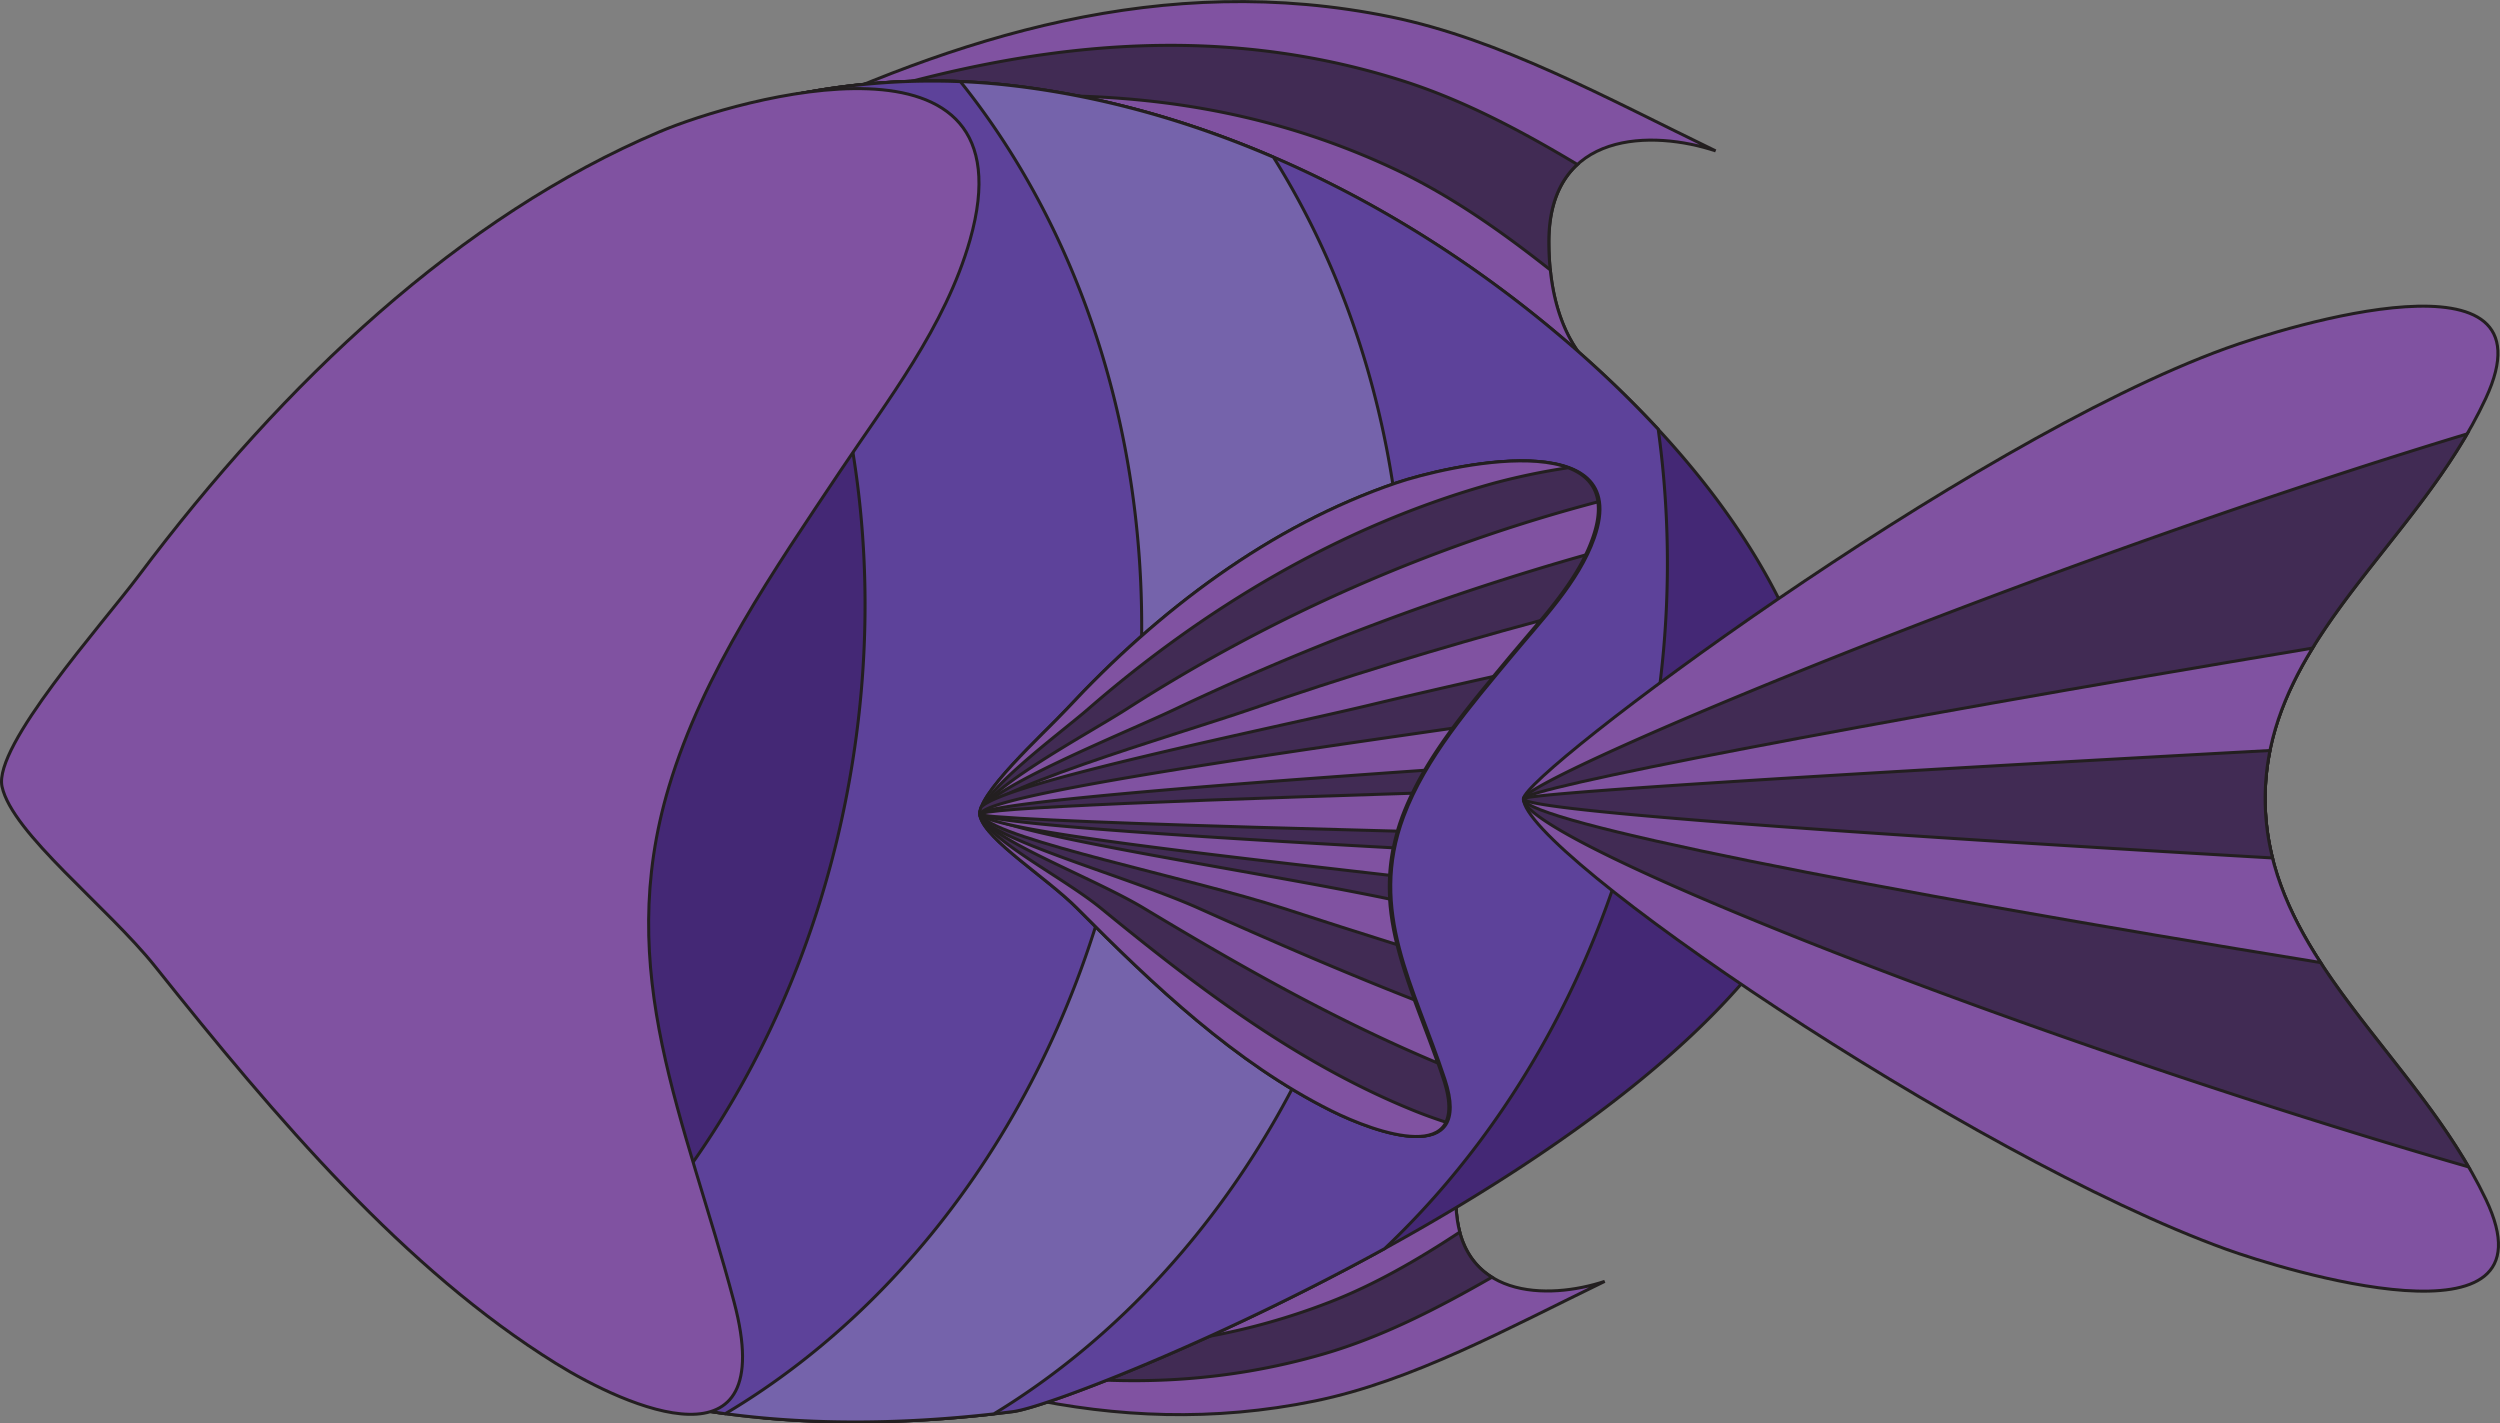 <svg xmlns="http://www.w3.org/2000/svg" viewBox="0 0 820.99 467.46"><rect x="0" y="0" width="820.99" height="467.46" fill="#808080" stroke="none"/><defs><style>.cls-1{fill:#8052a1;}.cls-1,.cls-2,.cls-3,.cls-4,.cls-5,.cls-6{stroke:#231f20;stroke-miterlimit:10;}.cls-2{fill:#412b54;}.cls-3{fill:#442875;}.cls-4{fill:#5d429a;}.cls-5{fill:#7563ab;}.cls-6{fill:#fff;}</style></defs><title>Fish_(Purples)</title><g id="Dorsal_Fin" data-name="Dorsal Fin"><path class="cls-1" d="M822.85,204.59c-35.92-17.41-70.66-36.63-106.65-44-74.86-15.37-143,6.65-206.11,36.89,114.6,36.31,290.42,99.17,270.22,76.37-8.59-9.69-12.27-24-12.2-39.67C768.28,197.61,802.34,197.76,822.85,204.59Z" transform="translate(-259.45 -155.04)"/><path class="cls-2" d="M720.2,181.62c-71.72-22.85-140.81-8.94-205.88,13.84l-2.57,1.21,10.85,4.78C608,228.85,720.42,268,763.77,276.84A82.83,82.83,0,0,1,764,260.3a40.59,40.59,0,0,1,4.65-15.61,90.54,90.54,0,0,1-.57-10.53c.06-11.94,3.74-19.95,9.38-25.1C758.72,197.82,739.85,187.89,720.2,181.62Z" transform="translate(-259.45 -155.04)"/><path class="cls-1" d="M510.83,197.11l-.55.26.49.3c85.48,27.11,204.59,68.8,251.26,78.8a26.8,26.8,0,0,1,15.3-6.46c-4.93-7.21-7.74-16.31-8.76-26.32-16-12.65-32.2-24-49.57-32.37C650.33,178.42,579.13,183.15,510.83,197.11Z" transform="translate(-259.45 -155.04)"/><path class="cls-2" d="M511.57,197.93c88.22,28,211.73,71.3,254.79,79.42-15.87-16.09-32.15-30.93-50.2-42.19C651.78,195,580.77,191.7,511.57,197.93Z" transform="translate(-259.45 -155.04)"/></g><g id="Pelvic_Fin" data-name="Pelvic Fin"><path class="cls-1" d="M786.43,575.84c-32.06,15.54-63.06,32.69-95.17,39.28-66.8,13.72-127.62-5.93-183.92-32.91,102.26-32.4,259.15-88.5,241.12-68.15-7.66,8.64-10.94,21.41-10.88,35.39C737.73,582.07,768.12,581.94,786.43,575.84Z" transform="translate(-259.45 -155.04)"/><path class="cls-2" d="M508.58,581.81c58.12,22.28,120.14,36.85,185.42,17.9,19-5.5,37.19-14.78,55.41-25.24-6.94-4.3-11.77-12.07-11.83-25,0-2.28.08-4.52.25-6.72a37.9,37.9,0,0,1-2.9-12.18,69.1,69.1,0,0,1,.91-19.6C697.24,518.28,587.19,556.87,508.58,581.81Z" transform="translate(-259.45 -155.04)"/><path class="cls-1" d="M696.11,582.66c14.75-5.73,28.84-13.85,42.72-23a40.79,40.79,0,0,1-1.25-10.18,68.38,68.38,0,0,1,2.77-20.4c-4.23-3.62-7.5-9.15-9.19-17.14-41.86,9.2-145.3,45.33-220.79,69.33C570.06,598.24,632.93,607.19,696.11,582.66Z" transform="translate(-259.45 -155.04)"/><path class="cls-2" d="M692.81,564c16.41-8.12,31.65-19.34,46.63-31.7a42.16,42.16,0,0,1,9-18.28c1.17-1.32,1.6-2.32,1.36-3a30.4,30.4,0,0,1-10-.76c-33.72,5.05-145.11,44.06-226.25,70C572.71,590.94,634,593.12,692.81,564Z" transform="translate(-259.45 -155.04)"/><path class="cls-1" d="M748.09,509.92c-16.9-3.63-150,43.51-240.47,72.2l-.18.13.1,0c70.15,1.79,141.79-5,205.13-44.65A240.65,240.65,0,0,0,748.09,509.92Z" transform="translate(-259.45 -155.04)"/><path class="cls-2" d="M508,582.52c69.93-3.28,140.7-15.22,200.88-59.22q5.63-4.11,10.94-8.64C672.17,527,577.56,559.94,508,582l-.35.32Z" transform="translate(-259.45 -155.04)"/></g><g id="Body"><path class="cls-3" d="M860.44,405.91C873,510.48,615.31,615.65,592.13,618.6c-32.71,4.16-67.45,5-101.15-.29L331,488.65c-.17-.56-.34-1.12-.5-1.67a208.41,208.41,0,0,1-7.69-73.2c10.17-143.85,137.34-245.44,268-230.73,65.22,7.35,128.75,38.41,180.13,81.66C812.48,299.64,853.48,347.85,860.44,405.91Z" transform="translate(-259.45 -155.04)"/><path class="cls-4" d="M771,264.71c-51.38-43.25-114.91-74.31-180.13-81.66-97.28-11-192.61,42.57-239.18,130-.4,2.29-.79,4.58-1.15,6.88-13.72,88.16,9.25,172,56,229.91L479,608.56a194.77,194.77,0,0,0,31.27,12.11c27.54,2.49,55.39,1.3,81.9-2.07,10.1-1.29,64.67-22,122-53.52C759.06,522.57,792,461.47,803.06,390.4A322.51,322.51,0,0,0,804,296,366.75,366.75,0,0,0,771,264.71Z" transform="translate(-259.45 -155.04)"/><path class="cls-5" d="M716.56,412.59c11.94-76.65-3.87-150-38.92-205.93-27.93-12-57.19-20.27-86.8-23.61-130.67-14.71-257.84,86.88-268,230.73a208.41,208.41,0,0,0,7.69,73.2c.16.55.33,1.11.5,1.67L491,618.31c31.54,5,64,4.53,94.81,1.05C651.63,579.39,702.29,504.28,716.56,412.59Z" transform="translate(-259.45 -155.04)"/><path class="cls-4" d="M630.44,411.26c13.69-87.91-9.12-171.47-55.59-229.41-124.88-5.12-242.26,94-252,231.93a208.41,208.41,0,0,0,7.69,73.2c.16.55.33,1.11.5,1.67L491,618.31c2.2.34,4.41.66,6.61,1C564.44,579.63,616,503.9,630.44,411.26Z" transform="translate(-259.45 -155.04)"/><path class="cls-3" d="M496.7,192.23c-92,28.68-166.2,113.1-173.87,221.55a208.41,208.41,0,0,0,7.69,73.2c.16.55.33,1.11.5,1.67l115.82,93.88c46.86-42.62,81.35-105.16,92.73-178.23C552,324.82,534.5,248.88,496.7,192.23Z" transform="translate(-259.45 -155.04)"/></g><g id="Pectoral_Fin" data-name="Pectoral Fin"><path class="cls-6" d="M718.41,313.62C734.73,308.06,796.3,294,783,331.71c-5.15,14.59-17.32,27-27.05,38.77-13.71,16.53-28.36,33.46-35.55,52.71-11.66,31.21,3.4,55.48,13.55,86.3,9.53,29-22.27,17.64-37.07,10.25-31.37-15.68-58.12-41-83.31-66.42-9.9-10-29.78-22.3-31.85-30.13-1.79-6.8,20.77-27.07,28.41-35.27C640.46,355.35,677.15,327.68,718.41,313.62Z" transform="translate(-259.45 -155.04)"/><path class="cls-6" d="M718,313.62c16.31-5.56,77.89-19.66,64.56,18.09-5.15,14.59-17.32,27-27,38.77-13.71,16.53-28.36,33.46-35.55,52.71-11.66,31.21,3.4,55.48,13.54,86.3,9.54,29-22.26,17.64-37.06,10.25-31.37-15.68-58.12-41-83.31-66.42-9.9-10-29.79-22.3-31.85-30.13-1.79-6.8,20.77-27.07,28.41-35.27C640,355.35,676.69,327.68,718,313.62Z" transform="translate(-259.45 -155.04)"/><path class="cls-1" d="M718,313.62c16.31-5.56,77.89-19.66,64.56,18.09-5.15,14.59-17.32,27-27,38.77-13.71,16.53-28.36,33.46-35.55,52.71-11.66,31.21,3.4,55.48,13.54,86.3,9.54,29-22.26,17.64-37.06,10.25-31.37-15.68-58.12-41-83.31-66.42-9.9-10-29.79-22.3-31.85-30.13-1.79-6.8,20.77-27.07,28.41-35.27C640,355.35,676.69,327.68,718,313.62Z" transform="translate(-259.45 -155.04)"/><path class="cls-2" d="M616.75,387.92c-9.43,8.2-37.24,28.47-35,35.27,2.54,7.83,27.06,20.13,39.27,30.13,31.06,25.43,64,50.74,102.72,66.42,3,1.22,6.65,2.56,10.51,3.81,1.44-2.94,1.42-7.45-.76-14.06-10.14-30.82-25.2-55.09-13.54-86.3,7.19-19.25,21.84-36.18,35.55-52.71,9.73-11.73,21.9-24.18,27-38.77,4.61-13.06.26-19.91-8.08-23.06a221.12,221.12,0,0,0-24.15,5C699.41,327.68,654.17,355.35,616.75,387.92Z" transform="translate(-259.45 -155.04)"/><path class="cls-1" d="M755.47,370.48c9.73-11.73,21.9-24.18,27-38.77,1.67-4.73,2.16-8.64,1.72-11.86a542.49,542.49,0,0,0-154.82,68.07c-12.81,8.2-50.66,28.47-47.66,35.27,3.46,7.83,36.82,20.13,53.43,30.13,30.19,18.16,61.72,36.24,96.45,50.82-10-28.34-22.7-51.56-11.72-80.95C727.11,403.94,741.76,387,755.47,370.48Z" transform="translate(-259.45 -155.04)"/><path class="cls-2" d="M755.47,370.48c8.47-10.21,18.78-21,24.71-33.21a860,860,0,0,0-134.81,50.65c-16.37,7.79-63.11,26.5-64.21,34.17,0,.1,0,.21,0,.32a1.59,1.59,0,0,0,.22.78c4.64,7.83,49.44,20.13,71.74,30.13,22.9,10.26,46.36,20.49,70.85,30.09-7.23-19.77-12.24-38.28-4-60.22C727.11,403.94,741.76,387,755.47,370.48Z" transform="translate(-259.45 -155.04)"/><path class="cls-1" d="M670.25,387.92c-23.76,8.2-93.91,28.47-88.34,35.27,6.41,7.83,68.25,20.13,99,30.13q18.43,6,37.26,11.92c-3.31-13.41-3.94-26.91,1.71-42.05,7.19-19.25,21.84-36.18,35.55-52.71,3.15-3.8,6.55-7.67,9.88-11.66C731.81,367.85,700.05,377.64,670.25,387.92Z" transform="translate(-259.45 -155.04)"/><path class="cls-2" d="M708.75,386.7c-31.57,7.57-120.09,25.43-127.16,33.48a9.63,9.63,0,0,0-.36,1.31,1.32,1.32,0,0,0,.36.48c8.69,7.37,88,18.69,134.23,28.32a64.57,64.57,0,0,1,4.1-27.1c6.22-16.66,18-31.57,30-46Q728.92,381.87,708.75,386.7Z" transform="translate(-259.45 -155.04)"/><path class="cls-1" d="M736.44,394.19c-66.72,9.6-164,23.58-154.15,29,9.4,5.15,72.12,12.22,133.51,19.3a65,65,0,0,1,4.12-19.3C723.74,413,729.67,403.4,736.44,394.19Z" transform="translate(-259.45 -155.04)"/><path class="cls-2" d="M727.26,408c-89.41,6.25-157.14,12.1-144,15.19,12.4,2.92,64.72,6.46,133.75,10.27a67.54,67.54,0,0,1,2.95-10.27A98.2,98.2,0,0,1,727.26,408Z" transform="translate(-259.45 -155.04)"/><path class="cls-1" d="M723.22,415.53c-102.21,3.18-159,5.89-136.9,7.68,18,1.45,64.76,3.06,132,4.78.47-1.59,1-3.18,1.59-4.8C720.89,420.59,722,418,723.22,415.53Z" transform="translate(-259.45 -155.04)"/></g><g id="Head"><path class="cls-1" d="M476,198.33c25.77-10.92,123-38.58,102,35.5-8.14,28.63-27.36,53.06-42.72,76.07-21.65,32.44-44.79,65.66-56.14,103.43-18.41,61.25,5.37,108.86,21.39,169.34,15.06,56.87-35.16,34.62-58.53,20.11C392.43,572,350.19,522.36,310.41,472.45c-15.64-19.62-47-43.74-50.3-59.12-2.83-13.34,32.8-53.12,44.86-69.2C352.91,280.22,410.85,225.92,476,198.33Z" transform="translate(-259.45 -155.04)"/></g><g id="Tail"><path class="cls-1" d="M990.48,565.27c18,6.52,109.92,35.1,85.3-16.41-22.68-47.43-72.47-79.8-72.47-131.51,0-52.09,50.23-83.66,72.47-131.52,23.78-51.17-65.74-23.5-85.3-16.4C905,300.4,759.8,409.18,759.75,417.35,759.65,434.64,905.41,534.42,990.48,565.27Z" transform="translate(-259.45 -155.04)"/><path class="cls-2" d="M1003.31,417.35c0-47.72,42.17-78.23,66.34-119.82C924.25,341.6,759.82,410.9,759.75,417.35h0a3.29,3.29,0,0,0,0,.44c3.25,14.59,166.49,78.93,310.34,120.45C1045.79,496.38,1003.31,465.11,1003.31,417.35Z" transform="translate(-259.45 -155.04)"/><path class="cls-1" d="M1003.31,417.35c0-18.54,6.37-34.47,15.56-49.47-151.69,25.32-259,46.08-259.12,49.47,0,0,0,0,0,.07s0,.09,0,.13c1.85,7.43,110,28.86,261.75,53.59C1010.91,454.79,1003.31,437.55,1003.31,417.35Z" transform="translate(-259.45 -155.04)"/><path class="cls-2" d="M1003.31,417.35a80.11,80.11,0,0,1,1.59-15.84c-154.69,8.41-245,14.19-245.15,15.84-.31,3.5,90.4,10.41,246,19.44A80.18,80.18,0,0,1,1003.31,417.35Z" transform="translate(-259.45 -155.04)"/></g></svg>